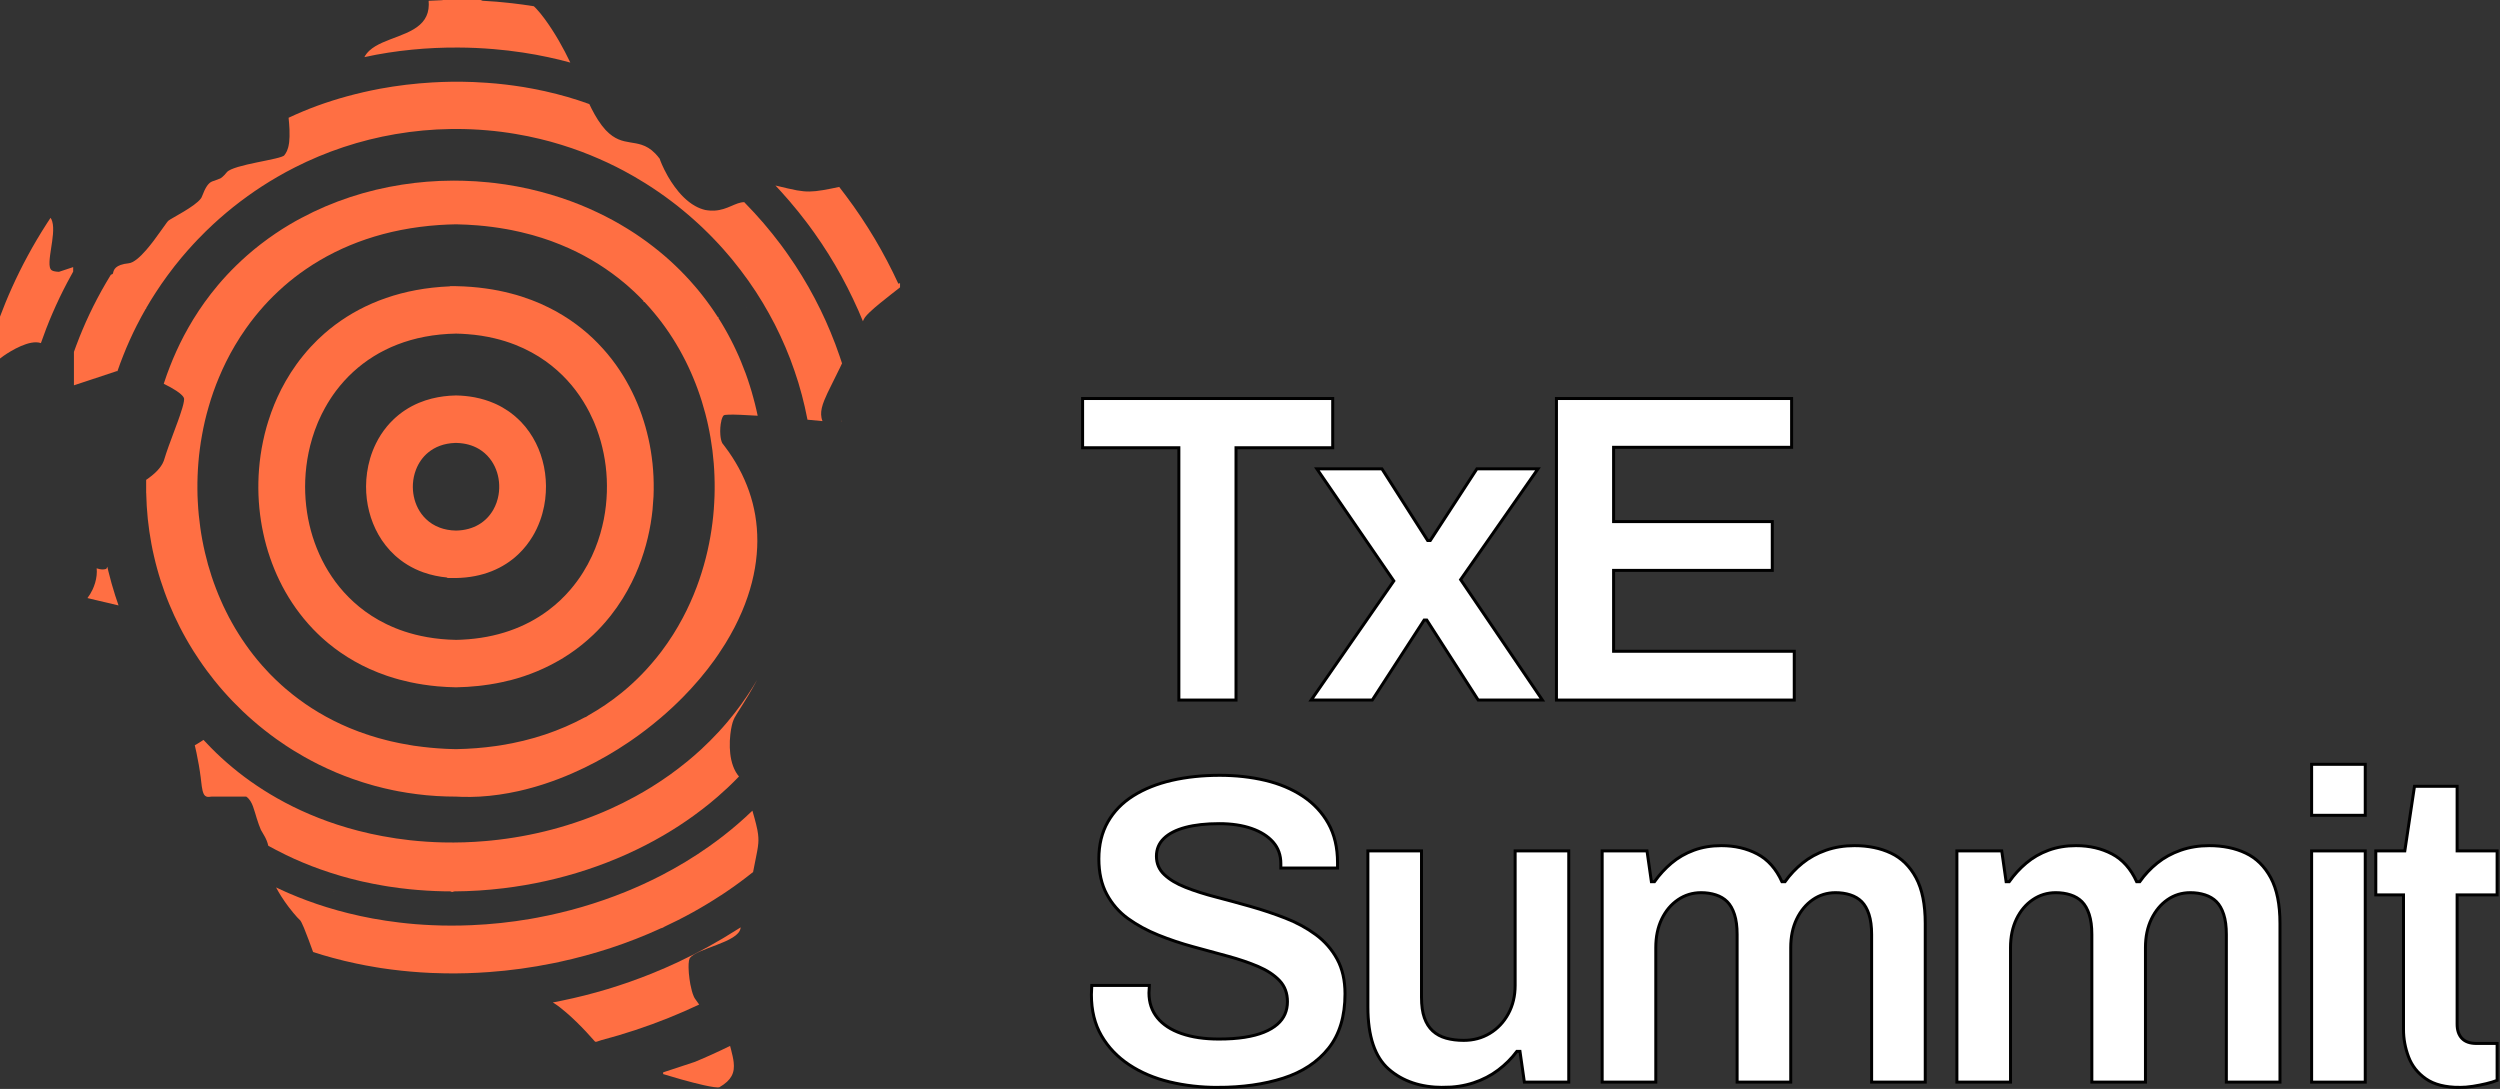 <svg width="838" height="365" viewBox="0 0 838 365" fill="none" xmlns="http://www.w3.org/2000/svg">
<rect x="0" y="0" width="838" height="365" fill="#333333" stroke="none"/>
<g clip-path="url(#clip0_12_1403)">
<path d="M395.156 234.66V150.085H362.888V133.583H446.726V150.085H414.311V234.66H395.156Z" fill="white"/>
<path d="M395.156 234.66V150.085H362.888V133.583H446.726V150.085H414.311V234.66H395.156Z" stroke="black" stroke-width="1.005" stroke-miterlimit="10"/>
<path d="M439.504 234.66L467.205 194.73L441.419 157.158H463.226L478.55 181.174H479.434L495.053 157.158H515.533L489.601 194.289L517.007 234.66H495.494L478.255 207.843H477.372L459.985 234.66H439.504Z" fill="white"/>
<path d="M439.504 234.66L467.205 194.73L441.419 157.158H463.226L478.55 181.174H479.434L495.053 157.158H515.533L489.601 194.289L517.007 234.66H495.494L478.255 207.843H477.372L459.985 234.66H439.504Z" stroke="black" stroke-width="1.005" stroke-miterlimit="10"/>
<path d="M521.721 234.66V133.583H600.549V149.938H540.876V174.839H594.067V191.194H540.876V218.305H601.434V234.66H521.721Z" fill="white"/>
<path d="M521.721 234.66V133.583H600.549V149.938H540.876V174.839H594.067V191.194H540.876V218.305H601.434V234.66H521.721Z" stroke="black" stroke-width="1.005" stroke-miterlimit="10"/>
<path d="M408.122 364.497C402.523 364.497 397.168 363.883 392.061 362.655C386.953 361.428 382.433 359.512 378.506 356.909C374.576 354.308 371.481 351.067 369.222 347.185C366.962 343.305 365.834 338.712 365.834 333.409C365.834 332.818 365.857 332.23 365.908 331.639C365.956 331.051 365.982 330.608 365.982 330.314H385.284C385.284 330.512 385.258 330.879 385.21 331.418C385.159 331.959 385.135 332.428 385.135 332.818C385.135 336.06 386.068 338.837 387.935 341.143C389.8 343.453 392.503 345.221 396.039 346.447C399.574 347.676 403.749 348.289 408.563 348.289C411.804 348.289 414.677 348.093 417.182 347.699C419.687 347.308 421.847 346.743 423.666 346.006C425.481 345.269 426.981 344.385 428.159 343.353C429.338 342.322 430.196 341.168 430.737 339.89C431.276 338.616 431.549 337.239 431.549 335.765C431.549 332.917 430.664 330.559 428.896 328.692C427.127 326.827 424.745 325.256 421.75 323.977C418.752 322.702 415.363 321.546 411.582 320.515C407.8 319.483 403.921 318.429 399.943 317.346C395.965 316.267 392.083 314.965 388.303 313.442C384.52 311.92 381.13 310.078 378.135 307.917C375.138 305.757 372.757 303.032 370.989 299.739C369.221 296.45 368.337 292.496 368.337 287.878C368.337 283.163 369.342 279.037 371.358 275.501C373.369 271.966 376.22 269.043 379.903 266.734C383.586 264.428 387.883 262.707 392.796 261.577C397.707 260.45 403.059 259.884 408.857 259.884C414.258 259.884 419.341 260.45 424.106 261.577C428.87 262.707 433.069 264.476 436.704 266.881C440.336 269.29 443.187 272.334 445.25 276.017C447.313 279.7 448.345 284.098 448.345 289.203V290.973H429.338V289.5C429.338 286.652 428.477 284.245 426.759 282.28C425.039 280.316 422.634 278.794 419.539 277.712C416.445 276.633 412.835 276.092 408.71 276.092C404.29 276.092 400.507 276.51 397.365 277.343C394.221 278.18 391.814 279.407 390.145 281.028C388.473 282.648 387.64 284.637 387.64 286.995C387.64 289.452 388.523 291.515 390.292 293.184C392.06 294.855 394.44 296.279 397.438 297.456C400.433 298.635 403.822 299.717 407.604 300.698C411.385 301.681 415.266 302.738 419.244 303.865C423.223 304.996 427.102 306.297 430.885 307.77C434.665 309.243 438.054 311.085 441.052 313.295C444.047 315.506 446.43 318.231 448.198 321.473C449.965 324.714 450.85 328.596 450.85 333.113C450.85 340.678 449.008 346.767 445.324 351.382C441.641 356.001 436.581 359.34 430.148 361.402C423.713 363.464 416.371 364.496 408.12 364.496L408.122 364.497Z" fill="white"/>
<path d="M408.122 364.497C402.523 364.497 397.168 363.883 392.061 362.655C386.953 361.428 382.433 359.512 378.506 356.909C374.576 354.308 371.481 351.067 369.222 347.185C366.962 343.305 365.834 338.712 365.834 333.409C365.834 332.818 365.857 332.23 365.908 331.639C365.956 331.051 365.982 330.608 365.982 330.314H385.284C385.284 330.512 385.258 330.879 385.21 331.418C385.159 331.959 385.135 332.428 385.135 332.818C385.135 336.06 386.068 338.837 387.935 341.143C389.8 343.453 392.503 345.221 396.039 346.447C399.574 347.676 403.749 348.289 408.563 348.289C411.804 348.289 414.677 348.093 417.182 347.699C419.687 347.308 421.847 346.743 423.666 346.006C425.481 345.269 426.981 344.385 428.159 343.353C429.338 342.322 430.196 341.168 430.737 339.89C431.276 338.616 431.549 337.239 431.549 335.765C431.549 332.917 430.664 330.559 428.896 328.692C427.127 326.827 424.745 325.256 421.75 323.977C418.752 322.702 415.363 321.546 411.582 320.515C407.8 319.483 403.921 318.429 399.943 317.346C395.965 316.267 392.083 314.965 388.303 313.442C384.52 311.92 381.13 310.078 378.135 307.917C375.138 305.757 372.757 303.032 370.989 299.739C369.221 296.45 368.337 292.496 368.337 287.878C368.337 283.163 369.342 279.037 371.358 275.501C373.369 271.966 376.22 269.043 379.903 266.734C383.586 264.428 387.883 262.707 392.796 261.577C397.707 260.45 403.059 259.884 408.857 259.884C414.258 259.884 419.341 260.45 424.106 261.577C428.87 262.707 433.069 264.476 436.704 266.881C440.336 269.29 443.187 272.334 445.25 276.017C447.313 279.7 448.345 284.098 448.345 289.203V290.973H429.338V289.5C429.338 286.652 428.477 284.245 426.759 282.28C425.039 280.316 422.634 278.794 419.539 277.712C416.445 276.633 412.835 276.092 408.71 276.092C404.29 276.092 400.507 276.51 397.365 277.343C394.221 278.18 391.814 279.407 390.145 281.028C388.473 282.648 387.64 284.637 387.64 286.995C387.64 289.452 388.523 291.515 390.292 293.184C392.06 294.855 394.44 296.279 397.438 297.456C400.433 298.635 403.822 299.717 407.604 300.698C411.385 301.681 415.266 302.738 419.244 303.865C423.223 304.996 427.102 306.297 430.885 307.77C434.665 309.243 438.054 311.085 441.052 313.295C444.047 315.506 446.43 318.231 448.198 321.473C449.965 324.714 450.85 328.596 450.85 333.113C450.85 340.678 449.008 346.767 445.324 351.382C441.641 356.001 436.581 359.34 430.148 361.402C423.713 363.464 416.371 364.496 408.12 364.496L408.122 364.497Z" stroke="black" stroke-width="1.005" stroke-miterlimit="10"/>
<path d="M483.709 364.497C476.242 364.497 470.176 362.46 465.512 358.383C460.844 354.308 458.513 347.358 458.513 337.533V285.226H476.489V334.292C476.489 337.044 476.807 339.327 477.447 341.143C478.084 342.962 479.017 344.435 480.246 345.564C481.473 346.694 482.972 347.504 484.739 347.994C486.507 348.487 488.471 348.731 490.633 348.731C493.876 348.731 496.797 347.946 499.4 346.374C502.002 344.804 504.064 342.616 505.588 339.817C507.11 337.017 507.872 333.849 507.872 330.314V285.225H525.848V362.728H510.966L509.494 352.415H508.461C506.694 354.772 504.606 356.86 502.2 358.676C499.792 360.495 497.043 361.918 493.948 362.949C490.854 363.98 487.44 364.496 483.708 364.496L483.709 364.497Z" fill="white"/>
<path d="M483.709 364.497C476.242 364.497 470.176 362.46 465.512 358.383C460.844 354.308 458.513 347.358 458.513 337.533V285.226H476.489V334.292C476.489 337.044 476.807 339.327 477.447 341.143C478.084 342.962 479.017 344.435 480.246 345.564C481.473 346.694 482.972 347.504 484.739 347.994C486.507 348.487 488.471 348.731 490.633 348.731C493.876 348.731 496.797 347.946 499.4 346.374C502.002 344.804 504.064 342.616 505.588 339.817C507.11 337.017 507.872 333.849 507.872 330.314V285.225H525.848V362.728H510.966L509.494 352.415H508.461C506.694 354.772 504.606 356.86 502.2 358.676C499.792 360.495 497.043 361.918 493.948 362.949C490.854 363.98 487.44 364.496 483.708 364.496L483.709 364.497Z" stroke="black" stroke-width="1.005" stroke-miterlimit="10"/>
<path d="M537.045 362.729V285.226H552.075L553.549 295.54H554.579C556.249 293.183 558.165 291.097 560.326 289.279C562.485 287.462 564.967 286.037 567.766 285.005C570.566 283.974 573.635 283.458 576.976 283.458C581.492 283.458 585.521 284.393 589.058 286.257C592.594 288.125 595.342 291.219 597.309 295.541H598.34C600.01 293.183 601.973 291.098 604.234 289.279C606.492 287.463 609.096 286.037 612.044 285.006C614.99 283.975 618.181 283.459 621.621 283.459C626.237 283.459 630.315 284.294 633.851 285.964C637.388 287.636 640.187 290.384 642.249 294.215C644.313 298.046 645.344 303.155 645.344 309.54V362.73H627.368V313.223C627.368 310.571 627.073 308.337 626.483 306.519C625.894 304.703 625.083 303.277 624.053 302.246C623.021 301.215 621.743 300.455 620.221 299.962C618.698 299.472 617.054 299.226 615.285 299.226C612.435 299.226 609.882 300.012 607.623 301.583C605.363 303.155 603.572 305.317 602.245 308.066C600.919 310.817 600.257 314.01 600.257 317.643V362.73H582.28V313.223C582.28 310.571 581.987 308.337 581.397 306.519C580.808 304.703 579.996 303.277 578.966 302.246C577.935 301.215 576.656 300.455 575.136 299.962C573.612 299.472 571.967 299.226 570.2 299.226C567.349 299.226 564.77 300.012 562.463 301.583C560.154 303.155 558.338 305.317 557.012 308.066C555.686 310.817 555.023 314.01 555.023 317.643V362.73H537.047L537.045 362.729Z" fill="white"/>
<path d="M537.045 362.729V285.226H552.075L553.549 295.54H554.579C556.249 293.183 558.165 291.097 560.326 289.279C562.485 287.462 564.967 286.037 567.766 285.005C570.566 283.974 573.635 283.458 576.976 283.458C581.492 283.458 585.521 284.393 589.058 286.257C592.594 288.125 595.342 291.219 597.309 295.541H598.34C600.01 293.183 601.973 291.098 604.234 289.279C606.492 287.463 609.096 286.037 612.044 285.006C614.99 283.975 618.181 283.459 621.621 283.459C626.237 283.459 630.315 284.294 633.851 285.964C637.388 287.636 640.187 290.384 642.249 294.215C644.313 298.046 645.344 303.155 645.344 309.54V362.73H627.368V313.223C627.368 310.571 627.073 308.337 626.483 306.519C625.894 304.703 625.083 303.277 624.053 302.246C623.021 301.215 621.743 300.455 620.221 299.962C618.698 299.472 617.054 299.226 615.285 299.226C612.435 299.226 609.882 300.012 607.623 301.583C605.363 303.155 603.572 305.317 602.245 308.066C600.919 310.817 600.257 314.01 600.257 317.643V362.73H582.28V313.223C582.28 310.571 581.987 308.337 581.397 306.519C580.808 304.703 579.996 303.277 578.966 302.246C577.935 301.215 576.656 300.455 575.136 299.962C573.612 299.472 571.967 299.226 570.2 299.226C567.349 299.226 564.77 300.012 562.463 301.583C560.154 303.155 558.338 305.317 557.012 308.066C555.686 310.817 555.023 314.01 555.023 317.643V362.73H537.047L537.045 362.729Z" stroke="black" stroke-width="1.005" stroke-miterlimit="10"/>
<path d="M655.951 362.729V285.226H670.981L672.454 295.54H673.485C675.154 293.183 677.07 291.097 679.231 289.279C681.391 287.462 683.872 286.037 686.672 285.005C689.472 283.974 692.541 283.458 695.88 283.458C700.398 283.458 704.427 284.393 707.962 286.257C711.499 288.125 714.247 291.219 716.214 295.541H717.246C718.915 293.183 720.878 291.098 723.14 289.279C725.398 287.463 728.002 286.037 730.948 285.006C733.894 283.975 737.086 283.459 740.526 283.459C745.142 283.459 749.22 284.294 752.755 285.964C756.291 287.636 759.091 290.384 761.153 294.215C763.216 298.046 764.248 303.155 764.248 309.54V362.73H746.272V313.223C746.272 310.571 745.978 308.337 745.387 306.519C744.799 304.703 743.988 303.277 742.957 302.246C741.925 301.215 740.648 300.455 739.126 299.962C737.602 299.472 735.959 299.226 734.19 299.226C731.34 299.226 728.786 300.012 726.528 301.583C724.267 303.155 722.476 305.317 721.15 308.066C719.825 310.817 719.16 314.01 719.16 317.643V362.73H701.184V313.223C701.184 310.571 700.89 308.337 700.301 306.519C699.712 304.703 698.901 303.277 697.87 302.246C696.838 301.215 695.561 300.455 694.04 299.962C692.515 299.472 690.871 299.226 689.104 299.226C686.253 299.226 683.674 300.012 681.368 301.583C679.058 303.155 677.242 305.317 675.917 308.066C674.591 310.817 673.927 314.01 673.927 317.643V362.73H655.951V362.729Z" fill="white"/>
<path d="M655.951 362.729V285.226H670.981L672.454 295.54H673.485C675.154 293.183 677.07 291.097 679.231 289.279C681.391 287.462 683.872 286.037 686.672 285.005C689.472 283.974 692.541 283.458 695.88 283.458C700.398 283.458 704.427 284.393 707.962 286.257C711.499 288.125 714.247 291.219 716.214 295.541H717.246C718.915 293.183 720.878 291.098 723.14 289.279C725.398 287.463 728.002 286.037 730.948 285.006C733.894 283.975 737.086 283.459 740.526 283.459C745.142 283.459 749.22 284.294 752.755 285.964C756.291 287.636 759.091 290.384 761.153 294.215C763.216 298.046 764.248 303.155 764.248 309.54V362.73H746.272V313.223C746.272 310.571 745.978 308.337 745.387 306.519C744.799 304.703 743.988 303.277 742.957 302.246C741.925 301.215 740.648 300.455 739.126 299.962C737.602 299.472 735.959 299.226 734.19 299.226C731.34 299.226 728.786 300.012 726.528 301.583C724.267 303.155 722.476 305.317 721.15 308.066C719.825 310.817 719.16 314.01 719.16 317.643V362.73H701.184V313.223C701.184 310.571 700.89 308.337 700.301 306.519C699.712 304.703 698.901 303.277 697.87 302.246C696.838 301.215 695.561 300.455 694.04 299.962C692.515 299.472 690.871 299.226 689.104 299.226C686.253 299.226 683.674 300.012 681.368 301.583C679.058 303.155 677.242 305.317 675.917 308.066C674.591 310.817 673.927 314.01 673.927 317.643V362.73H655.951V362.729Z" stroke="black" stroke-width="1.005" stroke-miterlimit="10"/>
<path d="M774.856 285.226H792.832V362.729H774.856V285.226ZM774.856 256.199H792.832V273.291H774.856V256.199Z" fill="white" stroke="black" stroke-width="1.005" stroke-miterlimit="10"/>
<path d="M824.511 364.497C819.697 364.497 815.914 363.54 813.166 361.624C810.415 359.709 808.473 357.255 807.344 354.257C806.214 351.263 805.651 348.193 805.651 345.049V299.962H796.368V285.227H806.092L809.335 263.568H823.627V285.227H837.034V299.962H823.627V343.281C823.627 345.343 824.165 346.941 825.248 348.068C826.327 349.199 827.948 349.763 830.109 349.763H837.034V362.14C836.052 362.534 834.847 362.9 833.425 363.245C832 363.587 830.501 363.883 828.929 364.13C827.358 364.373 825.885 364.498 824.51 364.498L824.511 364.497Z" fill="white"/>
<path d="M824.511 364.497C819.697 364.497 815.914 363.54 813.166 361.624C810.415 359.709 808.473 357.255 807.344 354.257C806.214 351.263 805.651 348.193 805.651 345.049V299.962H796.368V285.227H806.092L809.335 263.568H823.627V285.227H837.034V299.962H823.627V343.281C823.627 345.343 824.165 346.941 825.248 348.068C826.327 349.199 827.948 349.763 830.109 349.763H837.034V362.14C836.052 362.534 834.847 362.9 833.425 363.245C832 363.587 830.501 363.883 828.929 364.13C827.358 364.373 825.885 364.498 824.51 364.498L824.511 364.497Z" stroke="black" stroke-width="1.005" stroke-miterlimit="10"/>
<path d="M95.833 286.562V286.57C97.694 287.469 99.576 288.321 101.483 289.112C103.506 289.965 105.559 290.755 107.636 291.484H107.644C109.869 292.274 112.124 293.002 114.402 293.661C116.472 294.258 118.549 294.801 120.649 295.297H120.657C121.014 295.382 121.369 295.459 121.727 295.545H121.735C121.796 295.56 121.858 295.568 121.921 295.584H121.928H121.936C124.075 296.064 126.237 296.49 128.408 296.855H128.415C128.973 296.956 129.547 297.048 130.113 297.141H130.121C130.221 297.156 130.314 297.172 130.415 297.187C132.654 297.536 134.902 297.823 137.165 298.056C138.032 298.148 138.909 298.226 139.776 298.296H139.784C139.955 298.319 140.11 298.327 140.273 298.334H140.28C144.008 298.645 147.736 298.791 151.488 298.791C151.301 298.853 151.116 298.916 150.93 298.977H151.689L152.24 298.791H152.247H152.263C157.757 298.76 163.261 298.411 168.724 297.744L168.732 297.752L168.74 297.744H168.748C187.751 295.459 206.298 289.413 222.457 279.974C225.937 277.943 229.309 275.749 232.548 273.401C232.548 273.393 232.556 273.393 232.556 273.393C233.509 272.711 234.44 272.014 235.369 271.294L235.377 271.286H235.385C237.167 269.914 238.911 268.496 240.601 267.023C241.71 266.062 242.802 265.078 243.871 264.071L243.879 264.063C243.964 263.977 244.041 263.908 244.135 263.823C245.352 262.668 246.545 261.491 247.708 260.281C247.297 259.807 246.94 259.289 246.63 258.739C246.607 258.708 246.584 258.669 246.568 258.63C245.917 257.467 245.459 256.173 245.15 254.816C245.142 254.778 245.134 254.739 245.119 254.693C244.824 253.343 244.677 251.95 244.631 250.586V250.578C244.577 249.004 244.662 247.47 244.817 246.106C245.08 243.851 245.531 242.076 245.872 241.348C245.878 241.309 245.903 241.27 245.918 241.24C246.096 240.611 247.422 238.604 249.142 235.852C249.181 235.798 249.212 235.744 249.242 235.69C250.234 234.108 251.351 232.28 252.444 230.343C252.475 230.288 252.506 230.234 252.53 230.187C252.971 229.404 253.405 228.605 253.831 227.8C253.358 228.622 252.871 229.434 252.367 230.234C252.336 230.288 252.305 230.35 252.259 230.404C251.095 232.288 249.863 234.124 248.576 235.906C248.538 235.969 248.499 236.023 248.453 236.078V236.086C246.972 238.131 245.422 240.116 243.803 242.029C242.834 243.177 241.843 244.3 240.828 245.393C239.89 246.408 238.935 247.401 237.959 248.37L237.951 248.377C237.022 249.315 236.076 250.222 235.099 251.122C233.534 252.578 231.922 253.973 230.272 255.329L230.264 255.337H230.248C226.621 258.306 222.816 261.041 218.832 263.521C218.832 263.521 218.832 263.529 218.824 263.529C218.747 263.591 218.669 263.637 218.584 263.684C218.584 263.692 218.577 263.692 218.577 263.692C216.708 264.855 214.794 265.971 212.857 267.024C210.167 268.497 207.415 269.869 204.61 271.133H204.603C192.032 276.791 178.422 280.371 164.588 281.75H164.581C164.193 281.789 163.813 281.828 163.425 281.859H163.417C163.154 281.89 162.906 281.913 162.65 281.928H162.642C157.945 282.339 153.226 282.487 148.521 282.379H148.513C144.793 282.294 141.089 282.045 137.408 281.642H137.4C134.315 281.301 131.246 280.844 128.208 280.271H128.2C125.511 279.774 122.845 279.185 120.21 278.504H120.202C117.815 277.892 115.451 277.201 113.118 276.442H113.11C110.956 275.744 108.833 274.977 106.723 274.148C106.716 274.148 106.716 274.14 106.716 274.14C104.809 273.396 102.918 272.589 101.058 271.738C101.004 271.714 100.95 271.683 100.887 271.66C99.089 270.831 97.306 269.955 95.555 269.025C95.547 269.017 95.547 269.017 95.539 269.017C94.609 268.521 93.687 268.018 92.78 267.499C92.068 267.096 91.355 266.685 90.658 266.258H90.65C90.635 266.25 90.619 266.243 90.611 266.235C89.076 265.313 87.557 264.352 86.07 263.345C86.062 263.345 86.054 263.337 86.047 263.329C84.644 262.392 83.257 261.408 81.9 260.392C81.885 260.376 81.877 260.369 81.862 260.353H81.853C81.838 260.345 81.83 260.338 81.815 260.322H81.807C80.497 259.338 79.211 258.322 77.948 257.269C77.925 257.253 77.901 257.237 77.878 257.214V257.206C76.63 256.183 75.414 255.113 74.213 254.012C73.049 252.951 71.917 251.85 70.81 250.727H70.802C69.926 249.844 69.058 248.936 68.213 248.014C66.687 249.053 65.291 249.82 65.291 249.82C65.291 249.82 65.531 250.781 65.865 252.355V252.362L66.663 256.508V256.516C66.881 257.81 67.106 259.229 67.291 260.709V260.717C67.291 260.74 67.299 260.77 67.299 260.801C67.346 261.189 67.392 261.577 67.438 261.973C67.57 263.181 67.702 264.127 67.872 264.862C67.872 264.886 67.88 264.901 67.88 264.925C67.895 264.964 67.903 265.01 67.91 265.048C68.204 266.234 68.593 266.815 69.236 267.024C69.67 267.164 70.212 267.141 70.918 267.024H82.543C83.093 267.404 83.535 267.885 83.9 268.45C83.923 268.481 83.938 268.504 83.954 268.536C84.597 269.551 85.015 270.837 85.472 272.349C85.48 272.372 85.488 272.395 85.496 272.426C85.844 273.604 86.225 274.914 86.736 276.34C86.945 276.936 87.185 277.548 87.456 278.177C87.867 278.897 88.247 279.525 88.587 280.137H88.595C89.169 281.169 89.627 282.153 89.928 283.494C90.161 283.626 90.393 283.757 90.634 283.881C91.261 284.23 91.897 284.572 92.54 284.904C93.626 285.485 94.726 286.036 95.834 286.563L95.833 286.562Z" fill="#FF6F43"/>
<path d="M66.312 168.377C66.226 166.92 66.18 165.462 66.172 164.006V163.998C66.157 162.517 66.18 161.044 66.234 159.573C66.288 158.068 66.374 156.573 66.498 155.077V155.069C66.622 153.535 66.784 152.015 66.986 150.495C67.187 148.939 67.428 147.388 67.715 145.846C67.994 144.272 68.311 142.715 68.676 141.157C68.683 141.142 68.683 141.134 68.683 141.118V141.111C69.064 139.49 69.49 137.879 69.962 136.281V136.274C70.436 134.615 70.963 132.972 71.536 131.345C72.141 129.632 72.791 127.95 73.497 126.285C73.497 126.277 73.505 126.277 73.505 126.277C74.21 124.58 74.978 122.913 75.791 121.269C75.822 121.2 75.853 121.138 75.892 121.076C76.769 119.309 77.705 117.58 78.714 115.883C78.745 115.821 78.783 115.76 78.829 115.697V115.689C79.938 113.813 81.124 111.977 82.38 110.194C82.403 110.155 82.426 110.117 82.457 110.086V110.078H82.465C83.465 108.645 84.527 107.25 85.627 105.886C86.084 105.313 86.549 104.747 87.037 104.188L87.045 104.18C87.045 104.165 87.06 104.157 87.084 104.142V104.134C88.998 101.887 91.052 99.732 93.238 97.694L94.284 97.345L93.238 97.686C93.873 97.09 94.524 96.501 95.191 95.919C97.524 93.882 99.988 91.959 102.601 90.184C102.601 90.176 102.608 90.176 102.608 90.176L102.624 90.169C114.551 82.015 129.4 76.644 147.18 75.427H147.204C149.056 75.303 150.939 75.218 152.861 75.187C155.349 75.234 157.775 75.358 160.155 75.552H160.163C163.448 75.831 166.634 76.25 169.719 76.799H169.727C170.3 76.9 170.859 77.008 171.424 77.117H171.432C173.556 77.543 175.641 78.024 177.671 78.582H177.686C177.996 78.659 178.315 78.753 178.624 78.838C180.646 79.404 182.616 80.039 184.538 80.721C184.677 80.775 184.816 80.829 184.956 80.877C186.87 81.582 188.731 82.334 190.545 83.147C190.599 83.171 190.653 83.194 190.707 83.217C192.49 84.023 194.218 84.876 195.9 85.783L195.908 85.791C197.558 86.681 199.163 87.619 200.721 88.603L200.727 88.611C202.224 89.549 203.666 90.541 205.076 91.572L205.045 91.588L205.091 91.58C206.455 92.572 207.78 93.603 209.06 94.672H209.067C209.563 95.083 210.051 95.501 210.532 95.92C211.268 96.563 211.989 97.222 212.694 97.88V97.888C213.709 98.841 214.694 99.817 215.655 100.826L215.802 101.267L216.011 101.198C217.057 102.306 218.065 103.446 219.041 104.608C220.002 105.747 220.924 106.91 221.824 108.096V108.103C222.699 109.266 223.552 110.46 224.357 111.668C224.365 111.668 224.365 111.676 224.365 111.676C224.404 111.738 224.443 111.792 224.481 111.854C225.241 112.992 225.977 114.148 226.674 115.318V115.326C226.721 115.388 226.76 115.45 226.791 115.52C227.489 116.674 228.147 117.845 228.774 119.031V119.039C228.821 119.116 228.868 119.194 228.899 119.271C229.526 120.44 230.123 121.619 230.681 122.82C230.727 122.906 230.766 122.983 230.798 123.069C231.355 124.255 231.891 125.456 232.385 126.665C232.928 127.951 233.432 129.254 233.912 130.571L233.346 130.765L233.912 130.579C234.393 131.889 234.835 133.214 235.253 134.547C235.664 135.88 236.051 137.221 236.408 138.578C236.632 139.431 236.85 140.298 237.052 141.158C237.168 141.662 237.276 142.158 237.384 142.662C237.687 144.042 237.951 145.421 238.183 146.816C238.423 148.211 238.632 149.613 238.811 151.016C238.981 152.435 239.129 153.86 239.245 155.287C239.361 156.728 239.446 158.178 239.492 159.62C239.547 161.084 239.57 162.549 239.555 164.006C239.547 165.494 239.5 166.982 239.407 168.463V168.471C239.337 169.981 239.221 171.493 239.066 172.996C238.911 174.539 238.717 176.073 238.485 177.6C238.253 179.173 237.981 180.731 237.663 182.281C237.345 183.885 236.988 185.474 236.577 187.056V187.064C236.159 188.698 235.702 190.31 235.19 191.923V191.93C234.671 193.605 234.097 195.264 233.477 196.906H233.471C232.827 198.634 232.121 200.34 231.355 202.022C230.579 203.758 229.742 205.471 228.843 207.153C228.82 207.199 228.797 207.245 228.766 207.291C227.82 209.082 226.796 210.834 225.72 212.547C225.697 212.593 225.666 212.639 225.635 212.678C225.62 212.709 225.604 212.724 225.588 212.747V212.755C224.371 214.685 223.069 216.569 221.69 218.39C221.667 218.421 221.643 218.452 221.62 218.483C221.124 219.142 220.621 219.785 220.101 220.42C218.953 221.838 217.752 223.226 216.505 224.582L216.497 224.59C216.497 224.59 216.489 224.598 216.482 224.605C215.528 225.636 214.536 226.652 213.52 227.636H213.514C212.545 228.581 211.552 229.495 210.537 230.387C210.165 230.705 209.802 231.022 209.43 231.332C209.43 231.34 209.422 231.34 209.422 231.34C209.328 231.417 209.244 231.495 209.151 231.565C208.833 231.836 208.507 232.1 208.182 232.363C204.812 235.091 201.16 237.58 197.239 239.78V239.788C196.967 239.997 196.704 240.106 196.432 240.315L196.424 240.323H196.417C196.409 240.323 196.409 240.323 196.401 240.331H196.394C196.386 240.331 196.386 240.337 196.378 240.337H196.371C196.363 240.337 196.363 240.337 196.355 240.345H196.347C196.341 240.345 196.341 240.353 196.332 240.353H196.324C196.317 240.353 196.317 240.36 196.309 240.36H196.301C196.293 240.36 196.293 240.368 196.286 240.368H196.278C196.27 240.368 196.27 240.376 196.262 240.376H196.255C196.247 240.376 196.247 240.384 196.239 240.384H196.232C196.224 240.384 196.224 240.392 196.216 240.392H196.21C196.202 240.392 196.202 240.399 196.194 240.399H196.186C196.179 240.399 196.179 240.407 196.171 240.407H196.163C196.156 240.407 196.156 240.415 196.148 240.415H196.14C196.132 240.415 196.132 240.423 196.124 240.423H196.117C196.109 240.423 196.109 240.431 196.101 240.431H196.093C196.085 240.431 196.085 240.439 196.078 240.439H196.07C196.062 240.439 196.062 240.445 196.054 240.445H196.047C196.039 240.445 196.039 240.453 196.031 240.453C187.777 244.917 178.338 248.164 167.734 249.846H167.719C167.184 249.931 166.635 250.009 166.092 250.086H166.084C161.86 250.683 157.45 251.031 152.862 251.117C152.134 251.102 151.413 251.086 150.692 251.055C150.429 251.047 150.181 251.04 149.916 251.024H149.901C149.623 251.016 149.351 251.001 149.08 250.986H149.072C145.771 250.815 142.585 250.505 139.485 250.063H139.477C139.245 250.032 139.013 250.001 138.787 249.971H138.779C138.284 249.894 137.788 249.808 137.3 249.722H137.292C135.137 249.373 133.029 248.947 130.975 248.467H130.968C130.797 248.428 130.634 248.389 130.472 248.343H130.465C130.247 248.296 130.038 248.242 129.822 248.181H129.814C127.799 247.684 125.83 247.126 123.916 246.506H123.908C123.846 246.491 123.8 246.468 123.745 246.444H123.737C123.582 246.397 123.419 246.343 123.264 246.288C123.459 246.227 123.652 246.157 123.845 246.095C123.636 246.157 123.427 246.219 123.218 246.274C121.233 245.622 119.304 244.902 117.429 244.127V244.12C117.313 244.081 117.196 244.026 117.08 243.98C117.072 243.98 117.064 243.972 117.057 243.972H117.049C115.259 243.22 113.522 242.415 111.825 241.57V241.562C110.104 240.702 108.43 239.78 106.811 238.811H106.803C105.246 237.881 103.742 236.912 102.277 235.904V235.896C100.867 234.92 99.495 233.904 98.162 232.851C97.364 232.223 96.58 231.58 95.814 230.921C95.333 230.51 94.868 230.1 94.404 229.681H94.396C94.373 229.658 94.349 229.635 94.334 229.627C93.667 229.023 93.016 228.417 92.38 227.798C91.9 227.341 91.427 226.875 90.97 226.403H90.962C90.667 226.101 90.381 225.806 90.086 225.496C89.319 224.69 88.567 223.869 87.823 223.031C86.831 221.899 85.87 220.745 84.948 219.568C84.04 218.412 83.165 217.226 82.328 216.025C81.491 214.84 80.685 213.63 79.926 212.406C79.158 211.197 78.429 209.965 77.74 208.718C77.042 207.485 76.384 206.229 75.763 204.958C75.136 203.703 74.538 202.431 73.981 201.137C73.415 199.859 72.888 198.564 72.385 197.254V197.246C71.881 195.944 71.416 194.634 70.975 193.309C70.54 191.976 70.129 190.635 69.742 189.295C69.37 187.946 69.021 186.59 68.704 185.233C68.385 183.862 68.091 182.49 67.835 181.11C67.572 179.715 67.34 178.32 67.146 176.917C66.945 175.507 66.774 174.097 66.635 172.678C66.495 171.244 66.386 169.81 66.317 168.376L66.312 168.377ZM69.288 224.745C70.055 225.775 70.83 226.799 71.636 227.799C71.752 227.953 71.876 228.109 72 228.263H72.008C72.946 229.433 73.922 230.582 74.915 231.712C75.922 232.86 76.96 233.983 78.023 235.092L78.029 235.099C79.115 236.224 80.223 237.324 81.355 238.41C82.517 239.509 83.703 240.595 84.92 241.641C86.16 242.718 87.431 243.773 88.726 244.788C88.726 244.788 88.726 244.795 88.734 244.795C90.067 245.85 91.423 246.865 92.81 247.857H92.818C93.802 248.555 94.802 249.244 95.81 249.911C96.228 250.182 96.646 250.453 97.065 250.725C97.112 250.755 97.158 250.787 97.205 250.81V250.818C97.655 251.104 98.111 251.391 98.577 251.678C99.631 252.328 100.701 252.957 101.785 253.569C101.831 253.6 101.878 253.631 101.933 253.662H101.94C101.979 253.685 102.018 253.708 102.057 253.731C103.63 254.615 105.226 255.459 106.854 256.274C106.924 256.305 106.994 256.335 107.064 256.374C108.824 257.243 110.621 258.072 112.435 258.839H112.442C112.519 258.87 112.582 258.901 112.659 258.94C114.512 259.715 116.386 260.451 118.302 261.125H118.31C118.387 261.156 118.471 261.187 118.557 261.21C118.65 261.241 118.742 261.28 118.836 261.303H118.843C120.749 261.978 122.695 262.59 124.656 263.147H124.664C125.013 263.248 125.362 263.342 125.717 263.441H125.725C127.716 263.984 129.724 264.465 131.763 264.883H131.771C132.375 265.008 132.987 265.131 133.599 265.248H133.607C135.676 265.635 137.769 265.96 139.885 266.224H139.9C140.908 266.355 141.924 266.464 142.946 266.565H142.962C145.186 266.775 147.433 266.914 149.697 266.976H149.712C150.75 267.007 151.805 267.022 152.858 267.022C153.463 267.061 154.068 267.084 154.672 267.099H154.68C156.711 267.169 158.749 267.138 160.811 267.022C165.119 266.775 169.475 266.138 173.861 265.162L173.9 265.154L173.924 265.147C179.907 263.798 185.906 261.798 191.78 259.241L191.788 259.233C197.043 256.947 202.197 254.219 207.149 251.119C208.336 250.375 209.498 249.615 210.661 248.831C210.661 248.824 210.668 248.824 210.668 248.824L211.374 248.344L211.389 248.336C214.838 245.98 218.155 243.43 221.332 240.733L221.527 240.571C224.076 238.392 226.526 236.122 228.851 233.758C228.866 233.75 228.881 233.733 228.881 233.727L228.897 233.719C230.787 231.796 232.601 229.828 234.322 227.798C234.437 227.667 234.546 227.535 234.655 227.403C234.686 227.372 234.717 227.333 234.74 227.301C236.353 225.395 237.879 223.442 239.313 221.45V221.442C239.36 221.38 239.406 221.326 239.453 221.263C239.453 221.263 239.453 221.257 239.46 221.257C239.917 220.605 240.375 219.954 240.824 219.295C241.615 218.132 242.374 216.962 243.103 215.784C244.204 213.994 245.234 212.18 246.188 210.352C247.078 208.623 247.908 206.88 248.66 205.12C248.668 205.089 248.683 205.066 248.699 205.035C249.397 203.391 250.032 201.733 250.597 200.067C251.147 198.447 251.637 196.819 252.054 195.177C252.449 193.603 252.79 192.015 253.061 190.426C253.324 188.899 253.519 187.357 253.65 185.822C253.79 184.326 253.852 182.838 253.859 181.343C253.859 179.885 253.805 178.428 253.689 176.979C253.573 175.569 253.394 174.159 253.162 172.747V172.74C252.93 171.359 252.635 169.995 252.286 168.625C251.937 167.284 251.534 165.943 251.07 164.61C250.613 163.308 250.093 162.006 249.52 160.711C248.962 159.44 248.333 158.177 247.652 156.921C246.977 155.681 246.249 154.448 245.459 153.224C244.683 152.023 243.846 150.83 242.947 149.644C242.676 149.272 242.39 148.907 242.102 148.543C241.746 147.838 241.544 146.822 241.46 145.73C241.336 144.211 241.46 142.521 241.755 141.22L241.932 141.157H241.761C241.963 140.282 242.242 139.584 242.575 139.251C242.877 138.95 245.118 138.918 248.302 139.05H248.31C249.984 139.112 251.922 139.22 253.976 139.352C253.837 138.669 253.682 137.995 253.527 137.321C253.216 135.949 252.875 134.593 252.496 133.252C252.139 131.896 251.745 130.547 251.319 129.229C250.9 127.881 250.45 126.563 249.978 125.254C249.497 123.937 248.986 122.634 248.45 121.355V121.347C247.939 120.085 247.396 118.836 246.815 117.612C246.807 117.574 246.792 117.535 246.769 117.496H246.761C246.188 116.241 245.582 115.008 244.947 113.8C244.939 113.768 244.924 113.737 244.901 113.707C244.264 112.467 243.599 111.257 242.908 110.064C242.893 110.033 242.877 110.001 242.854 109.97C242.204 108.832 241.529 107.716 240.823 106.614V106.312V106.227V106.219L240.614 106.289C239.831 105.064 239.027 103.863 238.189 102.693C238.189 102.685 238.181 102.685 238.181 102.685C237.329 101.476 236.453 100.298 235.546 99.143C234.624 97.957 233.679 96.803 232.695 95.678H232.687C231.703 94.516 230.671 93.385 229.618 92.284C228.54 91.145 227.432 90.037 226.301 88.967C225.139 87.858 223.945 86.781 222.736 85.736H222.728C221.465 84.65 220.186 83.604 218.876 82.605V82.597H218.868C217.52 81.543 216.14 80.528 214.73 79.558C213.629 78.791 212.505 78.04 211.366 77.326C211.002 77.086 210.63 76.854 210.25 76.628C209.413 76.102 208.568 75.598 207.716 75.109C206.956 74.667 206.181 74.233 205.414 73.815C203.686 72.877 201.934 71.985 200.152 71.149H200.144C198.261 70.249 196.354 69.413 194.417 68.63H194.409C192.333 67.792 190.225 67.017 188.093 66.313C185.768 65.537 183.419 64.84 181.048 64.228H181.04C178.808 63.638 176.553 63.127 174.282 62.684C173.879 62.6 173.476 62.522 173.073 62.453H173.065C170.67 62.003 168.26 61.64 165.835 61.352H165.827C165.137 61.268 164.44 61.197 163.75 61.128H163.742C160.936 60.841 158.115 60.663 155.294 60.594C154.248 60.562 153.201 60.547 152.163 60.547H152.156C151.931 60.547 151.705 60.547 151.481 60.555H151.473C145.871 60.586 140.274 61.035 134.748 61.895C122.991 63.724 111.559 67.437 101.081 73.032L101.011 73.055L101.003 73.064C99.725 73.738 98.463 74.451 97.213 75.187C93.873 77.163 90.649 79.35 87.549 81.736C87.409 81.837 87.278 81.938 87.138 82.054L87.13 82.062L87.115 82.07C87.091 82.085 87.076 82.101 87.053 82.116L87.045 82.124C84.277 84.278 81.635 86.588 79.101 89.076C79.07 89.1 79.04 89.131 79.016 89.154V89.16C76.962 91.168 74.986 93.292 73.103 95.524L73.095 95.532C73.072 95.555 73.049 95.586 73.026 95.617C71.452 97.485 69.933 99.438 68.484 101.46V101.468H68.476V101.475C67.236 103.211 66.043 105.001 64.903 106.854C64.849 106.939 64.795 107.025 64.74 107.117H64.732V107.125C63.662 108.885 62.632 110.69 61.648 112.55C60.748 114.263 59.889 116.015 59.075 117.813V117.82C58.315 119.487 57.602 121.192 56.927 122.936C56.284 124.572 55.68 126.237 55.122 127.943V127.95C55.037 128.175 54.967 128.407 54.89 128.639C56.51 129.43 57.99 130.252 59.153 131.019L59.161 131.027C60.725 132.073 61.718 133.043 61.718 133.77C61.718 134.01 61.687 134.29 61.633 134.615V134.623C61.438 135.8 60.913 137.514 60.231 139.49L60.223 139.498C60.044 140.033 59.843 140.591 59.642 141.157C59.247 142.242 58.828 143.365 58.401 144.513C57.774 146.195 57.13 147.908 56.542 149.543C55.968 151.148 55.441 152.682 55.046 154.023C55 154.177 54.946 154.34 54.891 154.496C53.976 156.905 51.62 159.068 49.023 160.82V160.859L48.992 160.867V163.316V165.277L49.008 165.269C49.039 166.726 49.094 168.183 49.186 169.624C49.271 171.066 49.388 172.501 49.535 173.926C49.683 175.344 49.861 176.755 50.062 178.158C50.264 179.561 50.496 180.956 50.76 182.343C51.016 183.73 51.302 185.111 51.628 186.475C51.938 187.839 52.278 189.202 52.65 190.543C53.015 191.9 53.418 193.233 53.837 194.558C54.263 195.891 54.712 197.216 55.193 198.526C55.666 199.843 56.177 201.145 56.705 202.44C57.239 203.734 57.797 205.021 58.387 206.292C58.976 207.579 59.588 208.842 60.231 210.097C60.875 211.369 61.541 212.617 62.239 213.849C62.935 215.096 63.664 216.329 64.417 217.538C64.571 217.801 64.742 218.064 64.905 218.328C65.509 219.289 66.129 220.235 66.773 221.173C67.579 222.381 68.423 223.575 69.292 224.746L69.288 224.745Z" fill="#FF6F43"/>
<path d="M102.32 160.875V160.867C102.382 159.356 102.498 157.844 102.684 156.341C102.87 154.775 103.126 153.218 103.444 151.675C103.776 150.055 104.187 148.443 104.668 146.863V146.855C105.179 145.157 105.777 143.483 106.458 141.855C106.559 141.623 106.652 141.39 106.753 141.157C107.428 139.599 108.179 138.08 109.008 136.601L109.016 136.593C110.094 134.648 111.31 132.772 112.65 130.981L112.658 130.973C114.355 128.726 116.254 126.618 118.362 124.681L118.37 124.673C126.664 117.054 138.157 112.086 152.859 111.823C154.154 111.846 155.417 111.908 156.657 112.009H156.665C159.866 112.241 162.896 112.715 165.764 113.404H165.779C168.19 113.977 170.469 114.691 172.646 115.544H172.654C174.584 116.303 176.428 117.163 178.18 118.124H178.188C179.807 119.001 181.342 119.969 182.806 121.008H182.814C184.186 121.984 185.495 123.023 186.728 124.116V124.124H186.736C186.813 124.185 186.883 124.247 186.953 124.325C188.054 125.301 189.101 126.34 190.092 127.417H190.1V127.425C190.146 127.471 190.192 127.518 190.231 127.573C191.208 128.634 192.122 129.735 192.982 130.874C192.982 130.874 192.99 130.874 192.99 130.882C193.021 130.928 193.06 130.974 193.091 131.022C193.935 132.137 194.718 133.285 195.455 134.47L195.307 134.524C195.354 134.509 195.408 134.493 195.462 134.477C196.222 135.687 196.919 136.927 197.57 138.19C198.066 139.166 198.531 140.158 198.973 141.158C199.089 141.444 199.213 141.724 199.33 142.011C199.864 143.305 200.345 144.615 200.771 145.948V145.955C201.205 147.281 201.584 148.629 201.902 149.987V149.993C202.236 151.357 202.508 152.738 202.732 154.125C202.957 155.528 203.135 156.946 203.251 158.365V158.373C203.375 159.821 203.437 161.271 203.445 162.72C203.46 164.208 203.414 165.697 203.305 167.177C203.204 168.703 203.034 170.231 202.8 171.749V171.757C202.56 173.345 202.25 174.919 201.863 176.477C201.467 178.127 200.995 179.755 200.437 181.36C199.856 183.065 199.181 184.739 198.414 186.375C198.406 186.398 198.398 186.428 198.383 186.452H198.375V186.459C197.522 188.303 196.546 190.102 195.461 191.83V191.838C194.198 193.86 192.779 195.798 191.213 197.627C191.206 197.635 191.198 197.65 191.19 197.658C189.059 200.146 186.648 202.432 183.951 204.463L183.943 204.471C183.834 204.556 183.727 204.642 183.61 204.719C176.139 210.261 166.559 213.857 154.872 214.415H154.864C154.492 214.438 154.128 214.453 153.756 214.461H153.733L152.857 214.484C149.478 214.423 146.261 214.112 143.223 213.578H143.215C143.184 213.578 143.161 213.57 143.13 213.562C143.122 213.562 143.122 213.555 143.122 213.555C140.464 213.089 137.945 212.453 135.551 211.656H135.543C133.45 210.958 131.459 210.145 129.559 209.222H129.551C129.505 209.199 129.459 209.176 129.413 209.145H129.405C127.731 208.331 126.134 207.432 124.615 206.448H124.607C123.142 205.51 121.755 204.494 120.438 203.417C119.182 202.402 117.996 201.317 116.873 200.186C116.865 200.186 116.865 200.178 116.865 200.178C115.779 199.092 114.764 197.961 113.804 196.783C112.866 195.643 111.99 194.458 111.176 193.241C110.37 192.047 109.625 190.823 108.929 189.576V189.568C108.246 188.335 107.611 187.071 107.037 185.786C106.464 184.515 105.944 183.213 105.472 181.895C104.999 180.578 104.588 179.244 104.216 177.896V177.888C103.851 176.54 103.534 175.168 103.271 173.795C103.008 172.401 102.798 171.006 102.635 169.596C102.472 168.161 102.364 166.728 102.309 165.286C102.255 163.814 102.255 162.348 102.317 160.876L102.32 160.875ZM86.649 166.06C86.704 167.493 86.804 168.934 86.943 170.369C87.082 171.788 87.261 173.205 87.478 174.609C87.694 176.004 87.951 177.383 88.253 178.762C88.54 180.126 88.872 181.49 89.252 182.839V182.847C89.624 184.195 90.035 185.528 90.493 186.846V186.854C90.942 188.171 91.431 189.481 91.965 190.768V190.776C92.492 192.07 93.066 193.348 93.686 194.612C94.298 195.891 94.957 197.146 95.662 198.379C96.368 199.627 97.119 200.852 97.91 202.045C98.708 203.261 99.553 204.447 100.444 205.609V205.617H100.452C101.351 206.804 102.305 207.965 103.304 209.09C103.381 209.183 103.467 209.276 103.552 209.369C104.49 210.423 105.474 211.446 106.498 212.438H106.505C107.296 213.206 108.102 213.958 108.938 214.67C109.318 215.012 109.706 215.337 110.094 215.662H110.102C111.396 216.731 112.744 217.755 114.155 218.731H114.163C115.634 219.754 117.17 220.724 118.765 221.614V221.622C118.781 221.638 118.797 221.646 118.82 221.653C120.447 222.583 122.145 223.444 123.896 224.234C123.943 224.257 123.99 224.273 124.028 224.288H124.036C125.818 225.095 127.656 225.824 129.561 226.474C129.756 226.544 129.957 226.605 130.151 226.676H130.159C131.375 227.079 132.624 227.459 133.894 227.8C135.064 228.118 136.25 228.404 137.467 228.668H137.483C140.404 229.297 143.442 229.76 146.613 230.055H146.628C148.651 230.234 150.728 230.35 152.859 230.389C155.433 230.343 157.927 230.187 160.346 229.924H160.361C160.819 229.877 161.284 229.823 161.733 229.76C163.307 229.567 164.841 229.334 166.344 229.048C166.367 229.04 166.383 229.04 166.398 229.04C167.801 228.777 169.166 228.475 170.506 228.133C170.56 228.118 170.615 228.102 170.662 228.102C170.8 228.072 170.933 228.041 171.065 228.018C177.357 226.397 182.992 223.98 188.076 220.972C188.076 220.972 188.076 220.965 188.083 220.965C188.348 220.818 188.611 220.654 188.874 220.492V220.485C191.795 218.694 194.509 216.679 197.005 214.485C197.647 213.927 198.268 213.354 198.88 212.772V212.765H198.888L198.896 212.757C200.802 210.936 202.561 209.022 204.189 206.998C204.344 206.812 204.491 206.634 204.631 206.448H204.639C206.095 204.604 207.444 202.689 208.677 200.705V200.697C208.707 200.659 208.731 200.62 208.754 200.582C209.823 198.861 210.808 197.094 211.706 195.288L211.714 195.28C211.745 195.218 211.783 195.149 211.807 195.086C212.621 193.459 213.365 191.793 214.04 190.103V190.095C214.04 190.08 214.048 190.072 214.055 190.057C214.698 188.429 215.287 186.777 215.807 185.103C216.31 183.508 216.752 181.887 217.14 180.252V180.244C217.512 178.679 217.838 177.105 218.101 175.516C218.356 173.989 218.565 172.455 218.728 170.905V170.897L219.062 166.379V166.371C219.124 164.899 219.147 163.427 219.116 161.946C219.1 160.497 219.031 159.047 218.921 157.598C218.821 156.172 218.673 154.746 218.48 153.335V153.328C218.294 151.925 218.069 150.529 217.805 149.142C217.542 147.763 217.232 146.391 216.883 145.035C216.565 143.733 216.193 142.438 215.79 141.16C215.774 141.105 215.759 141.059 215.735 141.004V140.996C215.325 139.663 214.86 138.346 214.364 137.044C213.861 135.734 213.317 134.44 212.736 133.168C212.186 131.968 211.604 130.782 210.984 129.619C210.946 129.534 210.9 129.456 210.853 129.379C210.232 128.209 209.574 127.062 208.885 125.938C208.831 125.845 208.776 125.76 208.714 125.675C208.001 124.52 207.249 123.396 206.459 122.287C206.405 122.21 206.35 122.14 206.296 122.063C205.498 120.948 204.653 119.862 203.769 118.8C203.707 118.715 203.637 118.63 203.568 118.552C203.119 118.01 202.653 117.475 202.181 116.956C201.638 116.343 201.08 115.747 200.499 115.158V115.151C199.406 114.018 198.259 112.926 197.065 111.88L197.22 111.826H197.004C195.778 110.756 194.508 109.725 193.19 108.749C191.787 107.703 190.329 106.711 188.811 105.788C187.214 104.796 185.547 103.874 183.82 103.029H183.812C182.061 102.153 180.247 101.356 178.372 100.643C178.263 100.596 178.163 100.557 178.054 100.526C178.054 100.526 178.054 100.518 178.046 100.518H178.039C175.861 99.689 173.598 98.968 171.241 98.364H171.225C168.567 97.658 165.801 97.108 162.917 96.705H162.901C159.693 96.248 156.345 95.985 152.857 95.922H151.927H150.895C150.826 95.946 150.757 95.969 150.687 95.992C135.062 96.65 122.298 101.449 112.385 108.85C112.261 108.942 112.145 109.028 112.028 109.12L112.02 109.128C110.888 109.981 109.804 110.872 108.75 111.794C107.191 113.158 105.727 114.576 104.348 116.072L104.34 116.08H104.333L104.325 116.088C103.357 117.134 102.419 118.204 101.535 119.312C100.777 120.234 100.063 121.172 99.373 122.133V122.14C98.071 123.946 96.869 125.814 95.769 127.737V127.744C95.731 127.806 95.692 127.868 95.661 127.938C94.708 129.605 93.832 131.31 93.041 133.054V133.061H93.034C92.274 134.727 91.577 136.432 90.949 138.161H90.941V138.169C90.584 139.161 90.243 140.153 89.934 141.16C89.723 141.803 89.538 142.447 89.352 143.098C88.903 144.686 88.507 146.291 88.174 147.903V147.91C87.841 149.46 87.57 151.019 87.344 152.592C87.128 154.111 86.957 155.638 86.834 157.165V157.173C86.709 158.668 86.639 160.164 86.608 161.66C86.577 163.124 86.593 164.59 86.647 166.054V166.062L86.649 166.06Z" fill="#FF6F43"/>
<path d="M138.413 162.169C138.506 160.541 138.856 158.93 139.445 157.418C140.297 155.194 141.677 153.186 143.575 151.636H143.583L143.59 151.629C145.829 149.8 148.791 148.613 152.481 148.475C152.488 148.467 152.496 148.467 152.511 148.475C152.744 148.475 152.922 148.467 153.045 148.467H153.069C153.092 148.467 153.116 148.467 153.131 148.475H153.147C156.021 148.559 158.463 149.288 160.462 150.458C161.919 151.31 163.144 152.396 164.143 153.652V153.659C165.042 154.783 165.748 156.031 166.266 157.365C166.778 158.667 167.111 160.054 167.252 161.458C167.406 162.937 167.36 164.441 167.111 165.914C166.809 167.665 166.212 169.37 165.329 170.913L165.321 170.921C163.065 174.85 158.912 177.741 152.858 177.85C150.821 177.811 148.999 177.463 147.387 176.858H147.379V176.85H147.372C145.566 176.177 144.04 175.185 142.776 173.967V173.96C141.69 172.929 140.815 171.728 140.133 170.426C139.482 169.185 139.009 167.852 138.73 166.481V166.473H138.723C138.428 165.063 138.327 163.613 138.412 162.171L138.413 162.169ZM122.703 162.952C122.696 164.401 122.78 165.842 122.952 167.277V167.285C123.129 168.679 123.386 170.067 123.735 171.431V171.439C124.076 172.795 124.51 174.128 125.029 175.422C125.548 176.732 126.161 178.003 126.858 179.228C127.571 180.483 128.377 181.693 129.284 182.832V182.839H129.292C130.23 184.041 131.284 185.172 132.43 186.211C133.671 187.335 135.027 188.365 136.507 189.272C136.507 189.272 136.515 189.272 136.515 189.28C138.181 190.304 139.995 191.179 141.971 191.877H141.987C144.452 192.752 147.157 193.341 150.094 193.605L149.651 193.753H152.86C161.819 193.59 168.779 190.505 173.747 185.785V185.777C175.63 183.994 177.227 181.972 178.537 179.787L178.545 179.779C179.536 178.12 180.366 176.368 181.025 174.547L181.033 174.539C181.606 172.966 182.055 171.339 182.381 169.688C182.684 168.168 182.877 166.634 182.955 165.084V165.076C183.048 163.612 183.04 162.139 182.924 160.682C182.824 159.264 182.63 157.854 182.351 156.458C182.072 155.086 181.708 153.73 181.257 152.412V152.405C180.808 151.079 180.265 149.777 179.638 148.53C179.003 147.25 178.274 146.018 177.453 144.847V144.84C176.6 143.616 175.654 142.453 174.608 141.368H174.601C174.275 141.027 173.941 140.702 173.593 140.383C172.763 139.593 171.872 138.864 170.927 138.182H170.919V138.174C170.741 138.043 170.555 137.919 170.369 137.787C169.082 136.904 167.695 136.105 166.2 135.422H166.192C166.153 135.407 166.114 135.391 166.076 135.368H166.068C165.929 135.307 165.796 135.245 165.65 135.182C163.689 134.329 161.558 133.663 159.255 133.214H159.24C159.155 133.191 159.077 133.175 158.991 133.16H158.984C157.055 132.803 155.016 132.594 152.861 132.556C149.954 132.609 147.257 132.966 144.777 133.594H144.77L144.738 133.601L144.715 133.609H144.7C143.236 133.981 141.849 134.446 140.531 134.988L140.508 134.996V135.004H140.5L140.43 135.027C137.106 136.422 134.245 138.336 131.858 140.639C131.851 140.639 131.851 140.647 131.851 140.647C131.068 141.391 130.347 142.173 129.665 142.995V143.002C128.231 144.731 127.03 146.614 126.045 148.606V148.613H126.038C126.022 148.644 126.014 148.668 125.999 148.699C125.209 150.295 124.566 151.961 124.061 153.674L123.464 153.875L124.061 153.682C123.605 155.233 123.262 156.821 123.038 158.425L122.263 158.682V158.689L123.038 158.434C122.821 159.93 122.712 161.44 122.704 162.952H122.703Z" fill="#FF6F43"/>
<path d="M253.831 277.998C253.623 276.96 253.328 275.758 252.933 274.309C252.715 273.526 252.475 272.673 252.204 271.735C250.639 273.248 249.026 274.72 247.375 276.145L247.367 276.153C244.244 278.858 240.973 281.408 237.571 283.795V283.803C232.471 287.399 227.07 290.653 221.442 293.553L221.412 293.56C221.35 293.599 221.28 293.63 221.21 293.668C217.435 295.598 213.553 297.374 209.591 298.978C200.136 302.806 190.208 305.705 180.078 307.596C179.28 307.751 178.489 307.891 177.691 308.03C171.181 309.138 164.601 309.844 158.005 310.122C153.564 310.316 149.116 310.316 144.69 310.115C141.102 309.96 137.529 309.673 133.98 309.247C130.91 308.883 127.864 308.426 124.834 307.868H124.826C124.818 307.86 124.811 307.86 124.803 307.86C122.114 307.364 119.44 306.783 116.79 306.124C116.774 306.124 116.766 306.124 116.758 306.116C114.379 305.526 112.015 304.876 109.683 304.147C109.628 304.139 109.582 304.124 109.528 304.101H109.52C107.358 303.434 105.21 302.706 103.088 301.915H103.08C103.034 301.907 102.995 301.884 102.948 301.868C100.91 301.118 98.895 300.311 96.903 299.45C96.539 299.296 96.182 299.141 95.818 298.978C94.717 298.489 93.625 297.986 92.54 297.466C92.803 297.978 93.082 298.481 93.377 298.978C93.641 299.442 93.92 299.892 94.206 300.342C95.021 301.636 95.881 302.853 96.695 303.938C96.726 303.969 96.742 304 96.765 304.03C97.841 305.442 98.834 306.619 99.546 307.402C99.585 307.449 99.624 307.487 99.662 307.527C100.104 308.014 100.423 308.332 100.561 308.434C100.818 308.626 101.306 309.642 101.894 311.037C101.91 311.076 101.925 311.115 101.941 311.154C102.399 312.27 102.917 313.611 103.421 314.952C103.437 314.998 103.46 315.044 103.475 315.091C103.979 316.439 104.467 317.772 104.862 318.881C104.893 318.966 104.916 319.044 104.947 319.121C107.133 319.833 109.334 320.485 111.559 321.081C114.108 321.779 116.674 322.399 119.262 322.942C121.471 323.415 123.688 323.833 125.919 324.198C126.563 324.314 127.214 324.414 127.858 324.516C130.09 324.849 132.329 325.143 134.577 325.376C135.607 325.493 136.639 325.593 137.677 325.678H137.685C139.933 325.881 142.195 326.027 144.458 326.128H144.474C146.062 326.205 147.644 326.253 149.233 326.267H149.24C154.1 326.344 158.975 326.198 163.842 325.841H163.857C171.057 325.322 178.235 324.329 185.303 322.895C186.016 322.757 186.721 322.609 187.427 322.454L187.465 322.446C199.246 319.889 210.7 316.153 221.466 311.193L221.675 311.123L222.496 310.852H222.264C229.038 307.713 235.533 304.133 241.656 300.103C241.664 300.103 241.664 300.095 241.671 300.095H241.679C241.687 300.095 241.687 300.087 241.694 300.087H241.702C242.26 299.723 242.818 299.358 243.369 298.979C246.492 296.872 249.522 294.639 252.436 292.299C252.452 292.236 252.459 292.174 252.475 292.112V292.104C252.483 292.065 252.491 292.019 252.498 291.981C252.839 290.151 253.149 288.655 253.405 287.391C253.413 287.361 253.413 287.337 253.42 287.307C253.576 286.532 253.714 285.835 253.831 285.199C253.994 284.291 254.118 283.494 254.172 282.726C254.18 282.711 254.18 282.703 254.18 282.687C254.288 281.324 254.211 280.045 253.908 278.394C253.885 278.27 253.862 278.139 253.831 277.999L253.831 277.998Z" fill="#FF6F43"/>
<path d="M19.748 91.114C18.702 91.067 17.865 90.927 17.392 90.633C16.717 90.222 16.532 89.169 16.594 87.751C16.633 86.449 16.888 84.836 17.144 83.147C17.384 81.62 17.632 80.024 17.748 78.536C17.88 76.9 17.857 75.39 17.5 74.212C17.368 73.762 17.182 73.359 16.942 73.017C16.554 73.6 16.167 74.188 15.787 74.777C14.609 76.598 13.47 78.442 12.361 80.318C11.299 82.108 10.277 83.915 9.292 85.744C8.331 87.503 7.417 89.285 6.525 91.076V91.083C5.673 92.812 4.843 94.548 4.052 96.308C3.285 98.005 2.55 99.726 1.837 101.454C1.2 103.004 0.588 104.569 -0.001 106.142V119.713V120.187C0.053 120.125 0.464 119.799 1.115 119.342C3.673 117.559 10.012 113.692 13.71 115.01C14.275 113.383 14.865 111.771 15.485 110.174C16.15 108.461 16.841 106.756 17.568 105.073C18.32 103.33 19.112 101.609 19.924 99.889V99.881C20.785 98.091 21.676 96.323 22.598 94.579C23.227 93.395 23.87 92.216 24.529 91.046V89.534L19.762 91.115H19.747L19.748 91.114Z" fill="#FF6F43"/>
<path d="M153.62 15.936C157.549 15.951 161.485 16.13 165.392 16.455H165.4C168.701 16.726 171.98 17.113 175.235 17.609H175.242C178.141 18.043 181.001 18.57 183.83 19.183C186.31 19.71 188.76 20.307 191.169 20.973C190.58 19.725 189.976 18.516 189.364 17.354C188.682 16.052 187.992 14.804 187.31 13.619C186.55 12.309 185.797 11.085 185.062 9.953C184.202 8.612 183.364 7.411 182.589 6.349C181.52 4.908 180.56 3.738 179.745 2.885C179.458 2.583 179.195 2.319 178.947 2.094C176.59 1.714 174.196 1.382 171.786 1.102C168.267 0.692 164.702 0.398 161.129 0.211L161.772 0.001H152.821H148.434L148.248 0.063H148.24C146.714 0.109 145.188 0.172 143.676 0.265C143.715 0.715 143.738 1.149 143.73 1.559C143.715 3.528 143.211 5.109 142.366 6.419C138.701 12.107 128.571 12.581 123.827 16.967C123.138 17.603 122.564 18.316 122.137 19.145C127.346 18.006 132.716 17.169 138.158 16.642C143.266 16.137 148.443 15.905 153.62 15.936Z" fill="#FF6F43"/>
<path d="M301.124 95.097C300.543 93.819 299.938 92.548 299.311 91.291C298.691 90.021 298.047 88.765 297.389 87.517C296.729 86.254 296.056 85.006 295.358 83.766C294.669 82.519 293.955 81.286 293.226 80.062C292.49 78.829 291.746 77.605 290.979 76.396C290.211 75.18 289.429 73.962 288.623 72.769C287.817 71.552 286.995 70.359 286.15 69.173C285.305 67.971 284.445 66.787 283.554 65.616C283.561 65.608 283.554 65.592 283.531 65.585C282.809 64.601 282.065 63.632 281.306 62.663C279.167 63.112 277.439 63.461 275.959 63.709C275.951 63.717 275.944 63.717 275.936 63.717C272.292 64.329 270.177 64.344 267.185 63.817C266.294 63.655 265.317 63.445 264.201 63.189H264.193C262.977 62.91 261.581 62.577 259.931 62.181C260.504 62.794 261.078 63.406 261.644 64.034C261.652 64.034 261.652 64.034 261.652 64.042C262.674 65.158 263.682 66.297 264.666 67.452C265.642 68.584 266.603 69.738 267.541 70.909C267.541 70.909 267.549 70.909 267.549 70.915C267.549 70.915 267.556 70.915 267.556 70.924C268.488 72.071 269.394 73.233 270.284 74.419C270.524 74.736 270.765 75.054 271.005 75.372C271.648 76.232 272.277 77.101 272.897 77.968C273.741 79.155 274.562 80.347 275.369 81.557C276.175 82.758 276.959 83.968 277.725 85.192C278.484 86.401 279.221 87.625 279.95 88.865C280.67 90.089 281.375 91.33 282.058 92.585C282.739 93.826 283.406 95.082 284.041 96.344C284.685 97.592 285.313 98.855 285.909 100.134C286.522 101.397 287.103 102.676 287.669 103.963C287.684 103.986 287.692 104.009 287.708 104.04C288.234 105.241 288.754 106.458 289.249 107.683C289.358 107.443 289.46 107.226 289.521 107.078C290.048 105.854 292.374 103.761 295.101 101.537C295.117 101.522 295.14 101.506 295.163 101.491C297.318 99.724 299.719 97.887 301.689 96.329V94.91L301.123 95.097L301.124 95.097Z" fill="#FF6F43"/>
<path d="M279.989 115.326C279.493 114.016 278.982 112.714 278.446 111.428C277.927 110.172 277.391 108.924 276.834 107.684C276.818 107.645 276.795 107.606 276.779 107.567C276.756 107.521 276.741 107.475 276.717 107.429C276.694 107.367 276.663 107.312 276.64 107.25C276.105 106.072 275.556 104.901 274.99 103.746C274.967 103.7 274.944 103.662 274.921 103.615C274.324 102.39 273.712 101.174 273.076 99.973H273.068C273.053 99.934 273.037 99.895 273.014 99.864C272.37 98.64 271.704 97.43 271.029 96.238L271.023 96.23C270.998 96.191 270.976 96.152 270.961 96.113C270.271 94.912 269.573 93.727 268.852 92.549V92.541C268.1 91.308 267.326 90.091 266.543 88.891C265.744 87.681 264.932 86.481 264.094 85.294H264.086C263.839 84.922 263.568 84.542 263.304 84.17C263.304 84.17 263.304 84.163 263.296 84.163L261.514 81.729H261.506C260.622 80.543 259.707 79.373 258.785 78.225H258.778C257.848 77.056 256.887 75.901 255.91 74.761C254.918 73.613 253.91 72.475 252.88 71.359C251.842 70.219 250.772 69.096 249.686 67.995C249.617 67.918 249.539 67.84 249.462 67.762C246.532 67.787 243.921 70.343 239.526 70.592C238.573 70.646 237.534 70.592 236.387 70.382C235.217 70.111 234.109 69.661 233.062 69.08C231.598 68.273 230.257 67.204 229.048 66.003C227.962 64.933 226.986 63.755 226.118 62.554C225.312 61.454 224.599 60.345 223.986 59.284C223.917 59.159 223.847 59.044 223.777 58.92C222.964 57.477 222.321 56.16 221.879 55.137C221.468 54.207 221.22 53.524 221.135 53.223C220.632 52.548 220.128 51.959 219.639 51.456C218.088 49.86 216.585 49.037 215.105 48.549C212.532 47.697 209.997 47.843 207.324 46.712C205.967 46.131 204.572 45.224 203.115 43.69C203.061 43.628 202.999 43.558 202.93 43.495C202.115 42.604 201.278 41.511 200.418 40.17C199.727 39.101 199.031 37.876 198.31 36.458C198.061 35.962 197.798 35.435 197.542 34.884C196.271 34.42 194.993 33.986 193.698 33.566C191.365 32.808 188.985 32.125 186.583 31.512H186.576C183.948 30.831 181.29 30.242 178.599 29.738C176.5 29.335 174.392 28.986 172.26 28.699H172.252C171.331 28.568 170.408 28.443 169.478 28.342H169.47C167.331 28.087 165.184 27.885 163.03 27.745H163.015C161.581 27.63 160.132 27.553 158.69 27.498C156.179 27.396 153.66 27.373 151.149 27.405H151.126C149.064 27.436 147.011 27.506 144.957 27.631H144.949C139.043 27.972 133.16 28.677 127.394 29.739C127.371 29.745 127.348 29.745 127.325 29.754C125.395 30.119 123.48 30.514 121.582 30.955C121.574 30.955 121.566 30.955 121.558 30.963C121.551 30.963 121.543 30.963 121.535 30.971C121.528 30.971 121.52 30.971 121.511 30.977C121.504 30.977 121.488 30.985 121.481 30.985C114.551 32.59 107.84 34.705 101.461 37.372C100.686 37.698 99.919 38.023 99.16 38.364C99.144 38.372 99.137 38.372 99.121 38.379C99.113 38.379 99.114 38.387 99.106 38.387C98.315 38.744 97.51 39.099 96.734 39.471C96.881 40.858 96.974 42.084 97.02 43.168C97.028 43.276 97.036 43.386 97.036 43.486C97.098 45.176 97.052 46.509 96.935 47.579C96.92 47.702 96.905 47.827 96.889 47.943C96.563 50.345 95.859 51.307 95.315 52.035C94.362 53.461 78.164 55.127 76.017 57.747C75.498 58.422 75.017 58.91 74.575 59.282C74.335 59.491 74.103 59.654 73.886 59.794L71.863 60.575C71.855 60.575 71.84 60.583 71.824 60.583C71.452 60.684 71.097 60.801 70.74 61.002L70.732 61.01C69.81 61.544 68.88 62.708 67.679 65.9C67.609 66.109 67.484 66.326 67.314 66.552V66.559C65.354 69.249 57.572 73.077 56.48 73.954C56.331 74.069 56.099 74.357 55.782 74.775V74.783C54.883 75.984 53.356 78.239 51.597 80.572V80.58C50.768 81.673 49.884 82.789 48.992 83.819C47.946 85.013 46.892 86.09 45.884 86.881C44.9 87.656 43.963 88.168 43.133 88.252C38.608 88.726 38.127 90.399 37.887 91.585C37.848 91.817 37.577 91.981 37.158 92.096C36.632 92.957 36.112 93.817 35.6 94.693C34.554 96.468 33.555 98.266 32.594 100.095V100.103C32.555 100.164 32.524 100.226 32.493 100.289C31.61 101.962 30.764 103.668 29.951 105.388C29.145 107.093 28.377 108.821 27.641 110.566C26.937 112.24 26.262 113.93 25.627 115.642H25.619C25.333 116.402 25.053 117.169 24.782 117.944V129.158L39.144 124.399C39.144 124.399 39.151 124.407 39.159 124.399C39.221 124.415 39.29 124.43 39.361 124.438C39.376 124.399 39.384 124.361 39.4 124.322C39.98 122.632 40.601 120.958 41.261 119.3C41.934 117.572 42.655 115.867 43.415 114.177C44.205 112.401 45.051 110.65 45.926 108.922H45.934C46.856 107.101 47.825 105.31 48.832 103.551H48.84L48.995 103.497V103.272C49.995 101.551 51.033 99.853 52.11 98.195C52.141 98.133 52.18 98.08 52.227 98.026V98.018C53.436 96.15 54.692 94.321 56.008 92.53C56.008 92.515 56.016 92.507 56.033 92.499C56.079 92.429 56.126 92.36 56.18 92.298C57.667 90.259 59.226 88.276 60.838 86.346C60.845 86.346 60.845 86.338 60.845 86.338C62.163 84.765 63.519 83.23 64.906 81.727C65.426 81.17 65.937 80.618 66.465 80.076L66.473 80.069H66.481C68.084 78.394 69.743 76.767 71.448 75.185C72.115 74.566 72.797 73.946 73.487 73.342C73.487 73.342 73.487 73.334 73.495 73.334C76.501 70.676 79.648 68.157 82.918 65.809V65.801C86.158 63.468 89.522 61.291 92.994 59.283C94.885 58.182 96.8 57.144 98.752 56.16C98.752 56.152 98.76 56.152 98.76 56.152C109.254 50.82 120.64 46.991 132.628 44.946H132.651C138.665 43.914 144.828 43.333 151.106 43.248C151.687 43.24 152.276 43.233 152.865 43.233C156.329 43.233 159.754 43.379 163.149 43.674C166.404 43.945 169.621 44.357 172.799 44.898C175.581 45.356 178.331 45.922 181.044 46.58C183.354 47.131 185.64 47.758 187.888 48.456C188.035 48.495 188.175 48.533 188.315 48.587C190.531 49.27 192.717 50.014 194.879 50.827C196.895 51.587 198.886 52.393 200.854 53.261C202.723 54.075 204.559 54.936 206.373 55.843H206.381C208.109 56.71 209.814 57.617 211.488 58.571C211.907 58.795 212.325 59.035 212.744 59.283C213.938 59.964 215.108 60.67 216.27 61.406C217.782 62.344 219.27 63.321 220.734 64.337C222.152 65.313 223.555 66.32 224.927 67.359C226.268 68.359 227.585 69.397 228.872 70.467C230.135 71.498 231.367 72.56 232.584 73.644L232.591 73.652C233.786 74.707 234.947 75.791 236.095 76.899V76.907C237.219 77.985 238.327 79.085 239.397 80.216H239.404V80.224C240.474 81.332 241.512 82.456 242.527 83.603C243.241 84.409 243.945 85.223 244.636 86.045V86.053C244.922 86.379 245.194 86.703 245.464 87.037C246.409 88.184 247.333 89.354 248.232 90.54C249.13 91.702 249.999 92.88 250.843 94.082C251.681 95.268 252.501 96.477 253.3 97.693H253.308C254.074 98.88 254.834 100.081 255.563 101.298C255.578 101.314 255.587 101.329 255.594 101.344C256.331 102.561 257.043 103.786 257.726 105.033C257.726 105.033 257.741 105.041 257.733 105.049C258.422 106.266 259.082 107.498 259.717 108.745C259.725 108.761 259.733 108.776 259.741 108.792C260.369 110.023 260.981 111.272 261.562 112.534C261.577 112.55 261.585 112.573 261.593 112.597C262.189 113.868 262.763 115.147 263.306 116.441C263.856 117.728 264.375 119.022 264.88 120.324C265.383 121.634 265.856 122.952 266.305 124.277C266.77 125.595 267.197 126.92 267.608 128.253C268.011 129.586 268.39 130.926 268.746 132.283H268.754C269.11 133.631 269.451 134.995 269.761 136.367C270.079 137.731 270.366 139.103 270.629 140.491C270.645 140.553 270.653 140.622 270.668 140.685C273.699 140.956 275.705 141.157 275.705 141.157C275.412 140.437 275.264 139.716 275.241 138.964C275.186 137.538 275.574 136.012 276.294 134.205C276.891 132.694 277.728 130.981 278.728 128.982C279.511 127.415 280.387 125.679 281.332 123.711H281.339C281.634 123.099 281.936 122.455 282.247 121.797C281.975 120.952 281.697 120.116 281.41 119.278C280.96 117.953 280.487 116.635 279.992 115.325L279.989 115.326Z" fill="#FF6F43"/>
<path d="M247.251 311.487C240.825 315.594 234.122 319.292 227.162 322.546L227.154 322.554C224.317 323.879 221.442 325.127 218.528 326.305C208.786 330.243 198.617 333.32 188.116 335.466C187.178 335.661 186.24 335.838 185.303 336.017C185.434 336.094 185.566 336.18 185.706 336.264C186.953 337.055 188.333 338.125 189.736 339.341C190.914 340.341 192.107 341.449 193.262 342.581C194.401 343.69 195.51 344.828 196.533 345.913C196.548 345.929 196.571 345.952 196.586 345.975C197.68 347.137 198.671 348.238 199.493 349.192H199.966L201.593 348.649H201.608C209.281 346.626 216.768 344.146 224.03 341.232C224.038 341.232 224.038 341.224 224.046 341.224C227.533 339.821 230.974 338.325 234.362 336.729C233.803 335.923 233.346 335.273 233.051 334.885C232.881 334.661 232.71 334.366 232.547 334.001C232.547 334.001 232.54 333.993 232.547 333.986C232.098 332.994 231.711 331.544 231.409 329.963C231.191 328.77 231.014 327.5 230.912 326.305C230.897 326.112 230.882 325.918 230.874 325.732C230.735 323.779 230.805 322.075 231.146 321.307C231.161 321.276 231.184 321.245 231.208 321.214V321.206C233.424 317.874 247.476 315.928 248.22 311.17L248.251 311.162V311.154V310.852C247.925 311.061 247.599 311.271 247.266 311.479C247.266 311.487 247.259 311.487 247.251 311.487V311.487Z" fill="#FF6F43"/>
<path d="M245.074 351.92C244.957 351.486 244.842 351.044 244.725 350.587C240.872 352.486 236.959 354.26 232.975 355.919C232.967 355.919 232.967 355.927 232.96 355.927L222.287 359.453V360.034C224.38 360.678 226.449 361.29 228.426 361.84C231.231 362.623 233.82 363.289 235.936 363.762C238.61 364.352 240.523 364.63 241.152 364.435C243.229 363.234 244.5 362.01 245.22 360.693C245.988 359.267 246.12 357.747 245.926 356.05C245.786 354.779 245.454 353.415 245.074 351.919V351.92Z" fill="#FF6F43"/>
<path d="M281.957 141.157H282.244V141.057C282.236 141.064 282.22 141.072 282.189 141.072L281.957 141.157Z" fill="#FF6F43"/>
<path d="M250.274 103.103C250.328 103.08 250.382 103.064 250.437 103.049L250.274 103.095V103.103Z" fill="#FF6F43"/>
<path d="M111.667 298.993C111.868 298.924 112.07 298.853 112.28 298.775L111.659 298.978V298.985L111.667 298.993Z" fill="#FF6F43"/>
<path d="M37.403 195.581C37.023 194.24 36.667 192.892 36.341 191.528C36.21 191 36.085 190.465 35.961 189.938C35.853 190.373 35.706 190.652 35.504 190.721C34.078 191.194 32.404 190.482 32.404 190.482C32.481 191.249 32.473 192.046 32.389 192.838C32.217 194.512 31.714 196.186 30.993 197.704C30.513 198.719 29.939 199.658 29.311 200.472C29.311 200.472 30.907 200.852 33.179 201.394C35.07 201.845 37.434 202.402 39.736 202.944C39.34 201.837 38.968 200.721 38.612 199.597C38.186 198.271 37.782 196.931 37.403 195.582L37.403 195.581Z" fill="#FF6F43"/>
</g>
<defs>
<clipPath id="clip0_12_1403">
<rect width="837.536" height="365" fill="white"/>
</clipPath>
</defs>
</svg>
